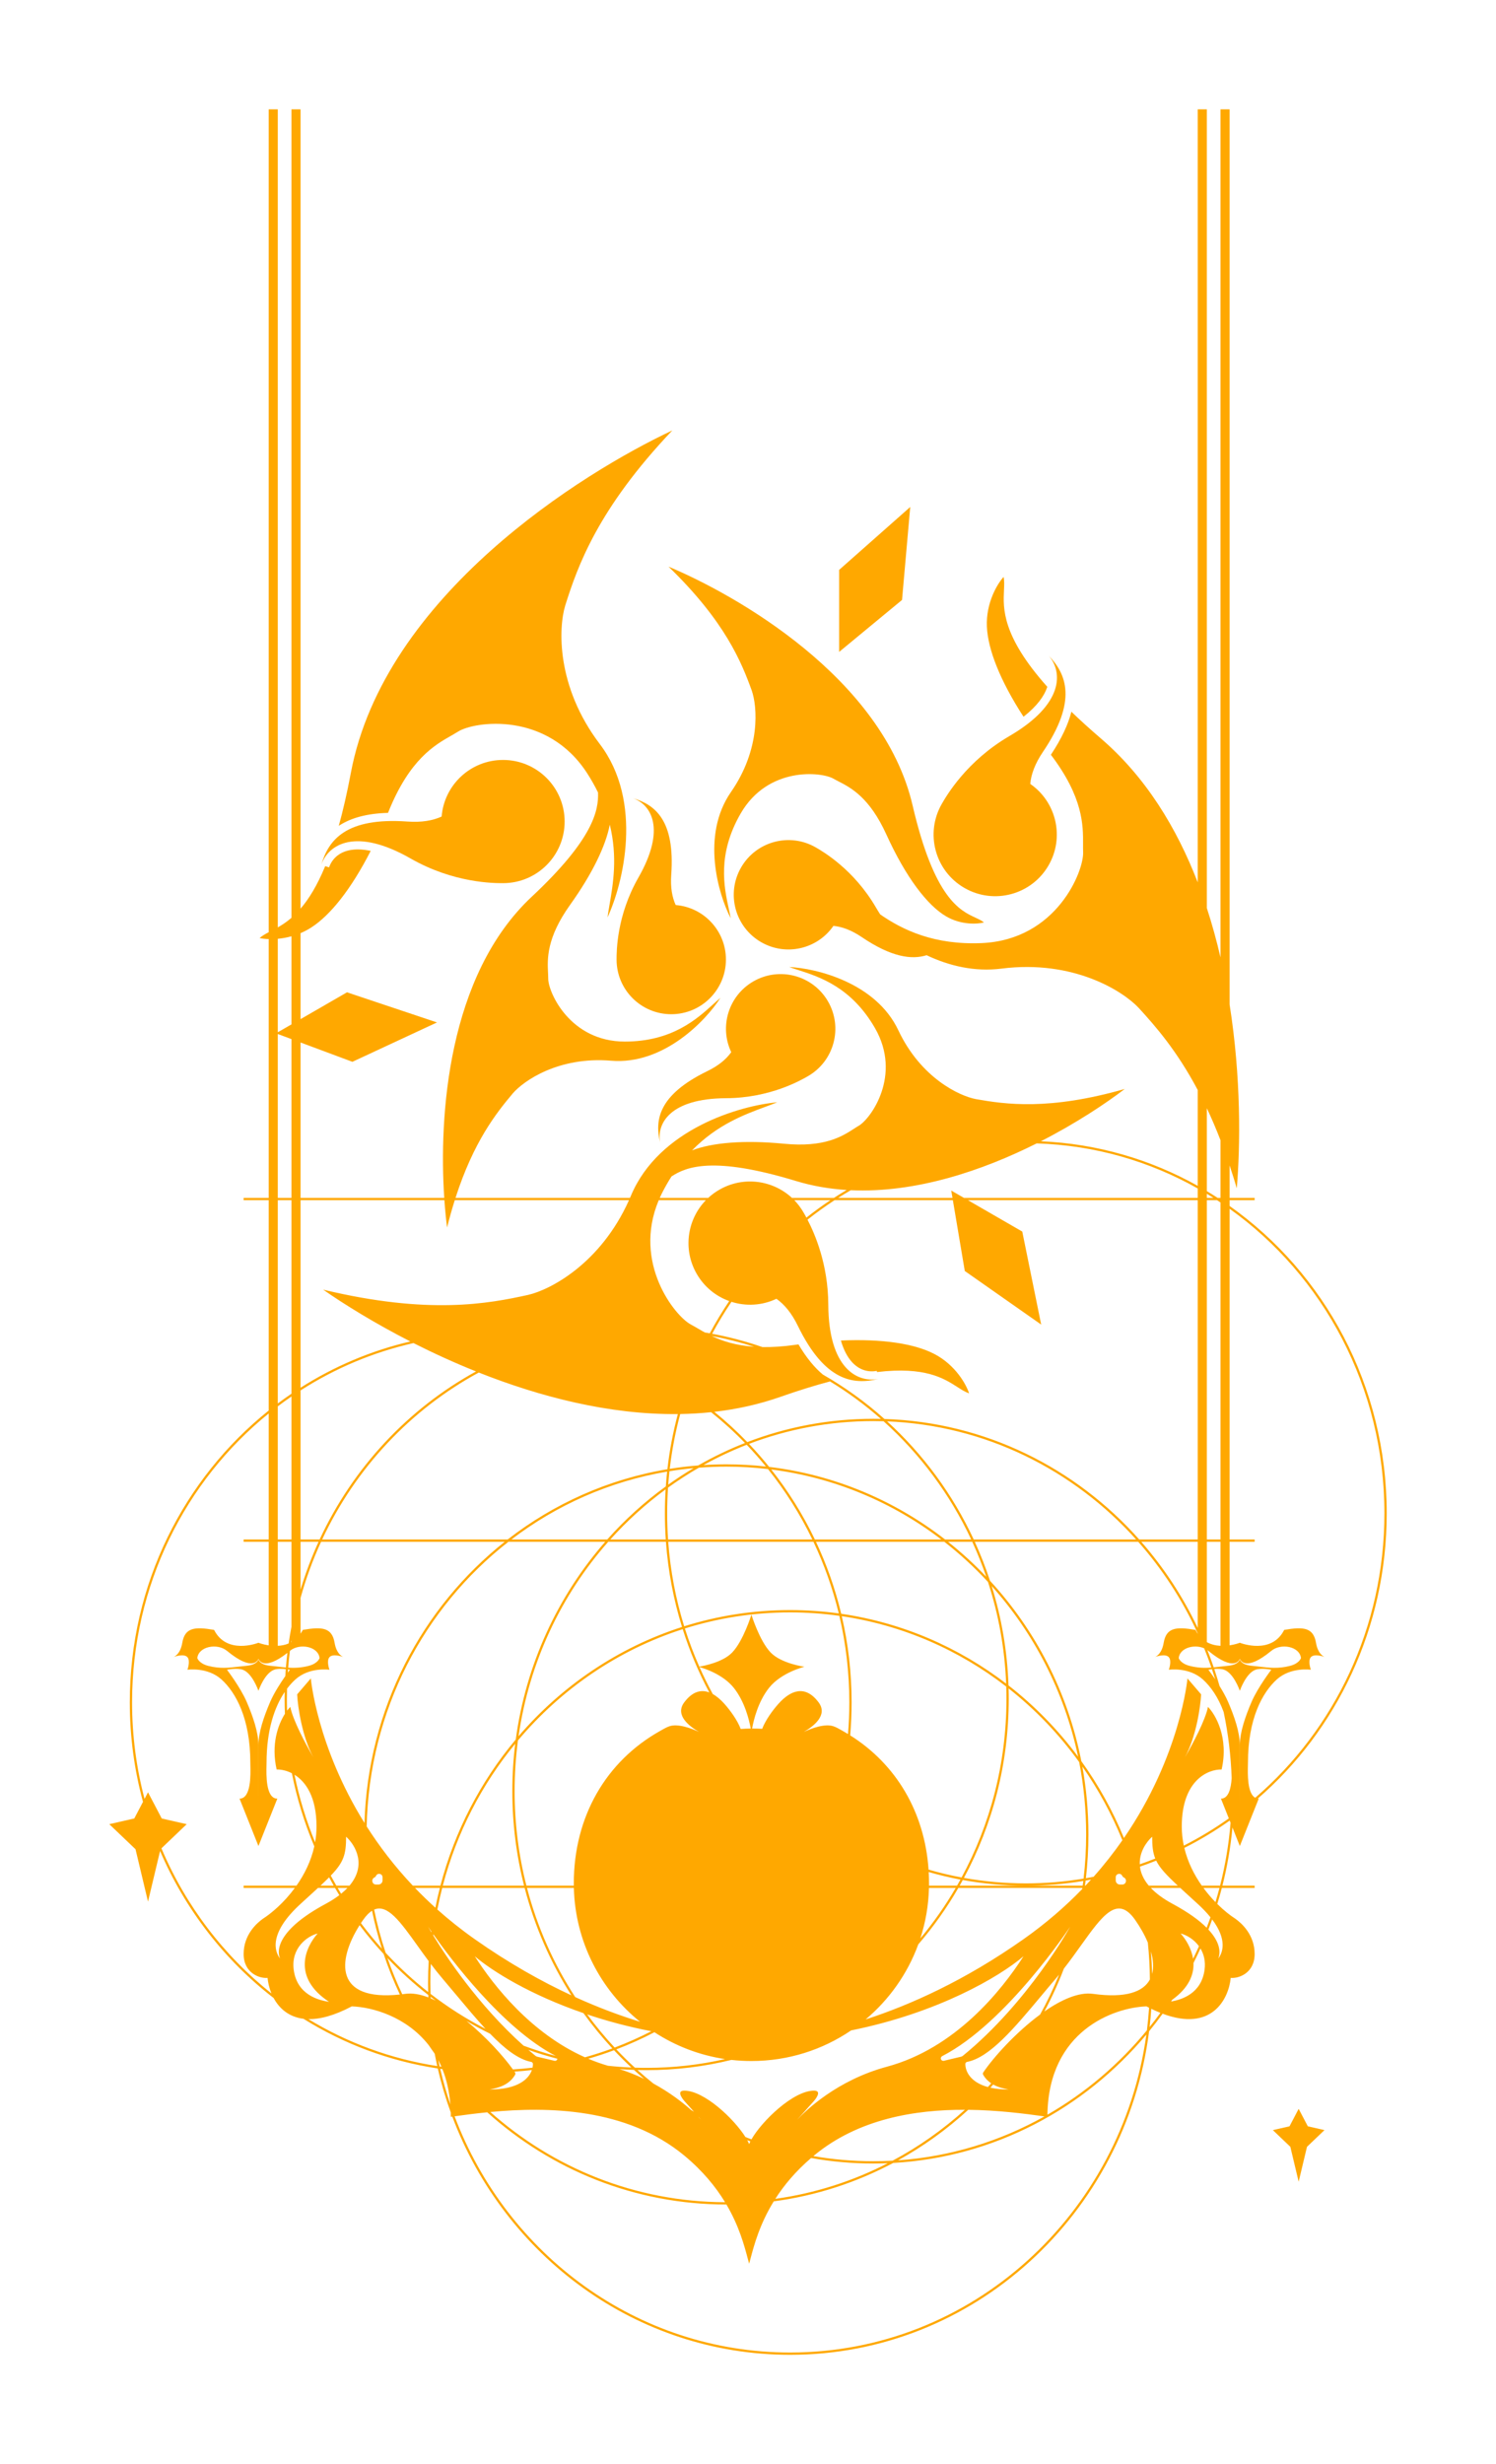 <svg width="657" height="1082" viewBox="0 0 657 1082" fill="none" xmlns="http://www.w3.org/2000/svg">
<g style="mix-blend-mode:hard-light" filter="url(#filter0_f_103_287)">
<path d="M151 727.681C151 727.681 150.896 727.64 150.713 727.576C150.893 727.654 151 727.681 151 727.681Z" fill="#FFA800"/>
<path d="M425.587 611.81C424.42 608.095 419.742 599.444 410.369 594.554C401.643 590.001 387.549 587.815 369.298 588.626C370.512 592.853 372.185 595.839 373.976 597.883C377.368 601.754 381.505 602.624 385.049 601.953L385.162 602.476C406.262 599.94 414.61 605.297 420.43 609.031C422.297 610.229 423.903 611.26 425.587 611.81Z" fill="#FFA800"/>
<path d="M507.287 727.576C507.107 727.654 507 727.681 507 727.681C507 727.681 507.037 727.666 507.106 727.641C507.153 727.624 507.214 727.602 507.287 727.576Z" fill="#FFA800"/>
<path fill-rule="evenodd" clip-rule="evenodd" d="M118 48H122V407.219C123.861 406.16 125.881 404.848 128 403.015V48H132V398.985C135.536 394.876 139.225 389.02 142.817 380.327L144.513 380.871C145.705 377.466 148.526 374.319 153.575 373.316C156.001 372.835 159.053 372.829 162.8 373.631C154.208 390.452 145.049 401.955 136.554 407.356C135.051 408.312 133.522 409.099 132 409.743V447.503L152.397 435.727L191.92 448.954L154.767 466.245L132 457.76V526H195.101C192.736 490.356 196.467 428.425 233.561 393.724C260.658 368.374 262.936 355.753 262.635 347.983C261.343 345.339 259.835 342.636 258.082 339.878C240.356 311.998 208.174 316.799 201.203 321.231C200.59 321.621 199.929 322.01 199.229 322.414C198.887 322.611 198.535 322.811 198.174 323.017C190.884 327.169 179.912 333.418 170.656 356.313L170.404 356.933C161.114 357.193 154.245 359.146 149.147 362.392C149.024 362.47 148.901 362.55 148.78 362.63C150.626 355.98 152.401 348.313 154.066 339.455C168.737 261.388 256.067 207.397 295.265 189C262.437 223.574 253.643 248.741 248.23 265.885C245.27 275.597 244.161 301.357 263.408 326.704C282.656 352.051 273.688 388.029 266.798 402.849C267.021 401.12 267.349 399.217 267.704 397.15C269.236 388.252 271.29 376.317 267.801 362.115C266.036 371.348 260.225 383.528 250.37 397.325C239.938 411.931 240.383 421.097 240.679 427.188L240.703 427.685L240.723 428.126C240.748 428.693 240.765 429.23 240.765 429.742C240.765 435.745 250.37 457.356 274.382 457.356C295.149 457.356 306.038 447.478 313.262 440.925C313.653 440.57 314.034 440.225 314.404 439.892C315.103 439.263 315.768 438.677 316.404 438.146C310.001 448.152 291.431 467.682 268.379 465.761C245.327 463.84 229.959 474.565 225.157 480.168C217.922 488.781 208.017 501.25 200.04 526H276.676C276.817 525.676 276.956 525.349 277.094 525.021C289.422 495.678 325.063 485.456 341.343 484.013C339.734 484.684 337.922 485.352 335.954 486.077C327.043 489.362 314.931 493.826 303.927 505.136C312.776 501.733 326.656 500.508 344.262 502.215C362.126 503.947 369.842 498.978 374.969 495.677L374.971 495.675L374.978 495.671C375.243 495.5 375.502 495.333 375.755 495.172C375.975 495.032 376.192 494.896 376.404 494.764L376.574 494.66L376.779 494.537L376.954 494.432L377.138 494.325C382.337 491.323 396.25 472.2 384.244 451.404C373.86 433.42 359.861 428.929 350.574 425.949C349.122 425.484 347.786 425.055 346.597 424.617C358.463 425.16 384.661 431.477 394.524 452.401C404.386 473.325 421.359 481.271 428.612 482.629C441.479 484.905 460.653 487.699 493.968 478.168C485.522 484.604 472.623 493.208 457.115 501.14C481.983 502.193 505.373 509.157 526 520.705V478.61C516.789 461.26 507.47 450.641 500.093 442.584C493.162 435.165 471.407 421.324 439.833 425.319C427.955 426.822 416.771 424.115 406.939 419.44C400.314 421.518 391.423 420.256 378.497 411.509C373.928 408.418 369.784 406.908 366.012 406.562C358.977 416.756 345.172 419.996 334.258 413.695C322.773 407.064 318.838 392.378 325.469 380.893C332.099 369.408 346.785 365.473 358.27 372.104C361.39 373.906 374.907 381.709 384.661 398.431C385.293 399.515 385.926 400.543 386.557 401.517C396.547 408.456 410.406 415.003 431.087 414.119C464.095 412.708 476.028 382.437 475.675 374.185C475.652 373.633 475.642 373.058 475.639 372.459C475.638 372.18 475.638 371.897 475.639 371.608L475.643 370.71L475.643 370.669C475.691 362.458 475.763 350.188 461.518 331.423C466.235 324.321 469.121 318.084 470.521 312.525C474.331 316.196 478.624 320.098 483.461 324.25C503.164 341.163 516.756 363.514 526 387.447V48H530V398.702C532.339 405.875 534.324 413.133 536 420.378V48H540V441.042C545.069 473.135 544.75 503.044 543.16 521.76C542.128 518.272 541.073 514.933 540 511.734V526H551V527H540V529.542C581.666 559.001 609 608.458 609 664.5C609 714.786 586.993 759.77 552.372 789.762C552.449 789.771 552.526 789.778 552.605 789.782L552.695 789.786L552.798 789.787L544.511 810.565V810.621L544.5 810.593L544.489 810.621V810.565L541.255 802.456C540.435 811.19 538.949 819.723 536.849 828H551V829H536.593C535.977 831.366 535.311 833.71 534.596 836.033C537.501 838.91 540.307 841.101 542.5 842.5C545.333 844.5 551 849.6 551 858C551 866.4 544 868.833 540.5 868.5C539.593 877.726 532.261 892.36 510.583 884.226C508.678 886.858 506.698 889.429 504.646 891.935C494.437 972.104 427.748 1034 347 1034C279.384 1034 221.626 990.6 198.634 929.412L198 929.5C198 929.203 197.998 928.907 197.995 928.613C197.99 928.283 197.984 927.954 197.976 927.628C195.698 921.348 193.785 914.885 192.263 908.266C170.919 905.051 150.958 897.475 133.269 886.448C126.702 885.643 122.57 881.777 120.175 877.338C98.592 860.656 81.3 838.447 70.302 812.764L65 835L59.516 812L48 801L58.968 798.5L62.797 791.2C59.02 777.295 57 762.639 57 747.5C57 695.449 80.87 649.114 118 619.374V527H107V526H118V412.356C116.348 412.305 114.975 412.125 114 411.908C115.093 410.927 116.446 410.157 118 409.343V48ZM536 526V500.644C534.035 495.574 532.027 490.91 530 486.607V523.023C531.609 523.987 533.2 524.98 534.773 526H536ZM536 528.006V676H530V527H534.474C534.985 527.333 535.493 527.668 536 528.006ZM540 676V530.77C581.08 560.09 608 609.042 608 664.5C608 714.719 585.927 759.602 551.254 789.405C547.735 787.479 547.951 778.791 548.042 775.159C548.053 774.709 548.062 774.336 548.062 774.064C548.062 754.567 554.488 743.144 560.67 737.509C566.853 731.875 575.686 733.184 575.686 733.184C575.686 733.184 574.265 729.298 575.686 727.681C577.068 726.108 580.669 727.211 581.713 727.576C581.893 727.654 582 727.681 582 727.681C582 727.681 581.896 727.64 581.713 727.576C580.921 727.231 578.715 725.886 577.955 721.392C576.812 714.633 572.509 714.227 563.98 715.695C558.454 726.627 545.125 721.584 544.511 721.345V721.336L544.5 721.341L544.489 721.336V721.345C544.272 721.429 542.477 722.11 540 722.479V677H551V676H540ZM536 677H530V721.058C531.926 722.136 534.019 722.585 536 722.688V677ZM122 412.229C123.862 412.057 125.894 411.717 128 411.134V449.813L122 453.277V412.229ZM122 454.033L128 456.269V526H122V454.033ZM122 527H128V611.984C125.967 613.367 123.966 614.797 122 616.272V527ZM122 617.525C123.966 616.036 125.966 614.593 128 613.197V676H122V617.525ZM132 610.541V676H140.367C154.991 644.522 179.17 618.609 209.06 602.204C199.322 598.299 190.1 594.055 181.594 589.752C163.741 593.769 147.021 600.892 132 610.541ZM122 677H128V714.326C127.534 716.751 127.121 719.196 126.761 721.659C125.196 722.31 123.563 722.607 122 722.688V677ZM132 677V698.021C134.17 690.786 136.819 683.767 139.907 677H132ZM127.849 721.141C127.898 720.812 127.948 720.482 128 720.153V721H128.102C128.044 721.033 127.987 721.065 127.929 721.097L127.849 721.141ZM132 701.626V717.359C132.348 716.851 132.676 716.297 132.98 715.695C141.509 714.227 145.812 714.633 146.955 721.392C147.715 725.886 149.921 727.231 150.713 727.576C149.67 727.211 146.068 726.108 144.686 727.681C143.265 729.298 144.686 733.184 144.686 733.184C144.686 733.184 135.853 731.875 129.67 737.509C128.459 738.613 127.239 739.938 126.06 741.503C126.02 742.998 126 744.496 126 746C126 746.37 126.001 746.74 126.004 747.11C126.006 747.535 126.011 747.959 126.017 748.382L126.026 748.992C126.032 749.321 126.039 749.65 126.047 749.979C126.056 750.375 126.067 750.77 126.079 751.164C126.579 750.496 127.061 749.938 127.5 749.5C128.55 755.1 134.014 765.444 137.597 771.628C132.656 762.451 130.806 749.66 130.5 744L136.5 737C136.5 737 139.131 766.82 160.075 800.469C161.569 750.253 185.355 705.769 221.661 677H141.006C137.382 684.881 134.36 693.111 132 701.626ZM132 527V609.352C146.647 600.027 162.886 593.083 180.203 589.044C164.479 581.005 151.284 572.813 141.91 566.284C188.266 577.427 214.459 572.459 232.012 568.575C241.677 566.335 263.731 554.901 276.235 527H199.72C198.546 530.718 197.414 534.708 196.342 538.999C195.894 535.506 195.485 531.47 195.17 527H132ZM526 521.854C504.889 509.934 480.844 502.858 455.272 502.073C431.697 513.889 402.412 523.94 373.652 522.624C371.771 523.711 369.913 524.837 368.081 526H418.301L417.757 522.772L423.348 526H526V521.854ZM530 526V524.191C530.394 524.43 530.788 524.67 531.18 524.911C531.762 525.271 532.342 525.633 532.919 526H530ZM526 527H425.08L448.95 540.781L457.257 581.623L423.705 558.093L418.469 527H366.526C362.429 529.669 358.46 532.527 354.629 535.563C357.903 541.867 363.684 555.213 363.762 572.875C363.885 600.627 376.33 607.268 385.718 605.492C374.769 608.169 362.242 606.572 350.382 582.162C347.666 576.572 344.473 572.765 340.988 570.303C334.622 573.324 327.571 573.642 321.236 571.634C318.184 576.146 315.35 580.826 312.747 585.657C320.311 587.073 327.689 589.038 334.839 591.51C339.011 591.577 343.734 591.297 349.112 590.542C349.633 590.469 350.151 590.398 350.667 590.329C354.105 596.149 357.672 600.469 361.36 603.56C371.051 609.103 380.117 615.655 388.424 623.077C432.686 624.47 472.382 644.583 500.323 676H526V527ZM526 677H501.205C511.085 688.293 519.458 701.015 526 714.829V677ZM526 717.196C519.249 702.444 510.408 688.911 499.874 677H428.094C430.624 682.544 432.859 688.257 434.777 694.12C454.729 715.775 468.93 743.027 474.884 773.328C482.355 783.706 488.659 795.026 493.597 807.083C518.515 770.829 521.5 737 521.5 737L527.5 744C527.194 749.66 525.344 762.451 520.403 771.628C523.986 765.444 529.45 755.1 530.5 749.5C533.833 752.833 539.7 763 536.5 777C530.667 776.833 519 781.6 519 802C519 804.919 519.321 807.729 519.893 810.417C526.782 806.923 533.388 802.925 539.665 798.469L536.202 789.787C539.604 789.787 540.63 785.138 540.906 780.815C540.574 770.865 539.375 761.142 537.386 751.725C534.964 745.125 531.613 740.501 528.33 737.509C522.147 731.875 513.314 733.184 513.314 733.184C513.314 733.184 514.735 729.298 513.314 727.681C511.932 726.108 508.33 727.211 507.287 727.576C508.079 727.231 510.285 725.886 511.045 721.392C512.188 714.633 516.491 714.227 525.02 715.695C525.208 716.068 525.406 716.422 525.612 716.759C525.738 716.965 525.868 717.165 526 717.358V717.196ZM58 747.5C58 696.048 81.46 650.229 118 620.658V676H107V677H118V722.479C115.523 722.11 113.727 721.43 113.511 721.345V721.336L113.5 721.341L113.489 721.336V721.345C112.875 721.584 99.546 726.627 94.02 715.695C85.491 714.227 81.188 714.633 80.045 721.392C79.285 725.886 77.079 727.231 76.287 727.576C76.104 727.64 76 727.681 76 727.681C76 727.681 76.107 727.654 76.287 727.576C77.33 727.211 80.932 726.108 82.314 727.681C83.735 729.298 82.314 733.184 82.314 733.184C82.314 733.184 91.147 731.875 97.33 737.509C103.512 743.144 109.938 754.567 109.938 774.064C109.938 774.336 109.947 774.709 109.958 775.159C110.06 779.256 110.322 789.787 105.202 789.787L113.489 810.565V810.621L113.5 810.593L113.511 810.621V810.565L121.798 789.787C116.678 789.787 116.94 779.256 117.042 775.159C117.053 774.709 117.062 774.336 117.062 774.064C117.062 759.513 120.641 749.458 125.027 742.952C125.019 743.432 125.012 743.913 125.008 744.395C125.005 744.665 125.003 744.935 125.002 745.206C125.001 745.471 125 745.735 125 746C125 748.193 125.042 750.376 125.126 752.549C122.071 757.359 118.985 765.996 121.5 777C123.334 776.948 125.745 777.383 128.188 778.639C130.4 789.796 133.724 800.54 138.036 810.742C136.583 817.303 133.636 823.125 130.205 828H107V829H129.485C124.739 835.446 119.231 840.119 115.5 842.5C112.667 844.5 107 849.6 107 858C107 866.4 114 868.833 117.5 868.5C117.707 870.602 118.247 872.985 119.214 875.315C98.286 858.715 81.545 836.829 70.895 811.607L82 801L71.032 798.5L65 787L63.482 789.894C59.908 776.385 58 762.171 58 747.5ZM514.811 878.098C522.087 872.859 524.345 867.129 524.143 861.967C525.206 859.863 526.226 857.732 527.202 855.575C528.688 858.042 529.521 861.182 529 865C527.584 875.385 519.037 878.046 514.3 878.872L514.504 878.562L514.811 878.098ZM526.55 854.59C526.245 855.27 525.936 855.947 525.623 856.622C525.375 857.154 525.125 857.686 524.872 858.215C524.573 858.844 524.269 859.47 523.961 860.093C523.266 855.563 520.814 851.604 518.5 849C521.038 849.634 524.306 851.493 526.55 854.59ZM530.691 847.269C536.095 853.082 536.056 857.571 535 860C537.021 857.44 539.042 851.698 532.343 842.828C532.063 843.615 531.777 844.4 531.486 845.182C531.225 845.879 530.96 846.575 530.691 847.269ZM531.614 841.893C531.395 842.516 531.172 843.137 530.946 843.757C530.614 844.667 530.274 845.573 529.927 846.475C526.779 843.312 522.027 839.784 515 836C510.764 833.719 507.645 831.358 505.412 829H518.342C519.727 830.279 521.263 831.679 522.966 833.231C523.923 834.104 524.934 835.025 526 836C528.288 838.092 530.135 840.056 531.614 841.893ZM533.798 835.227C534.424 833.168 535.011 831.093 535.559 829H528.515C530.217 831.312 532.017 833.395 533.798 835.227ZM527.795 828H535.818C538.096 819.076 539.656 809.851 540.432 800.394L540.046 799.425C533.72 803.902 527.063 807.917 520.121 811.424C521.622 817.707 524.483 823.294 527.795 828ZM500.556 818.621C500.353 813.449 503.232 809.024 506 806.5C506 810.583 506.289 813.45 507.36 816.086C505.117 816.983 502.848 817.829 500.556 818.621ZM500.637 819.651C503.04 818.825 505.418 817.942 507.768 817.002C509.331 820.221 512.183 823.261 517.264 828H504.516C502.107 825.145 500.951 822.312 500.637 819.651ZM492.918 808.064C488.25 796.538 482.328 785.683 475.329 775.681C477.083 785.347 478 795.314 478 805.5C478 812.005 477.626 818.421 476.899 824.727C478.026 824.531 479.149 824.322 480.267 824.102C485.001 818.776 489.198 813.397 492.918 808.064ZM479.161 825.334C478.368 825.483 477.573 825.626 476.776 825.764C476.685 826.511 476.589 827.256 476.488 828H476.694C477.532 827.113 478.354 826.225 479.161 825.334ZM475.269 829.492L475.34 829H420.872C415.765 837.832 409.868 846.126 403.281 853.782C398.551 866.719 390.493 878.054 380.143 886.749C399.822 880.37 423.788 869.615 449.5 851.5C459.372 844.545 467.901 837.109 475.269 829.492ZM373.79 891.557C411.88 883.882 438.812 868.09 449.5 859C439.653 874.338 419.426 899.443 389.5 907.5C367.595 913.397 353.853 926.748 350.068 930.807L357.5 922.5C357.5 922.5 361.5 918 357.5 918C348.328 918 334.52 931.465 330.023 939.392C329.134 939.061 328.25 938.722 327.368 938.375C322.339 930.368 309.29 918 300.5 918C296.5 918 300.5 922.5 300.5 922.5L304.767 927.27C304.349 927.02 303.932 926.769 303.517 926.515C299.792 923.189 294.22 918.84 286.953 914.897C284.564 912.983 282.23 910.999 279.954 908.948C281.299 908.983 282.647 909 284 909C296.816 909 309.277 907.446 321.215 904.511C324.099 904.834 327.03 905 330 905C346.232 905 361.306 900.042 373.79 891.557ZM329.189 940.149L328.832 940.014L328.185 939.768C328.52 940.385 328.794 940.966 329 941.5C329.067 941.326 329.142 941.147 329.223 940.963C329.272 940.853 329.324 940.74 329.378 940.626C329.431 940.513 329.487 940.399 329.546 940.283L329.189 940.149ZM329 994C328.908 993.669 328.814 993.324 328.718 992.964C328.618 992.593 328.516 992.206 328.409 991.805C326.903 986.131 324.617 977.516 319.026 968H319C278.752 968 241.996 952.716 213.987 927.518C208.698 928.045 203.858 928.687 199.649 929.271C222.555 989.979 279.906 1033 347 1033C426.687 1033 492.631 972.314 503.446 893.384C476.167 925.929 436.65 947.256 392.274 949.754C376.197 958.301 358.512 964.124 339.804 966.622C333.605 976.682 331.169 985.859 329.591 991.805L329.438 992.38C329.362 992.665 329.288 992.942 329.216 993.21L329.108 993.606L329 994ZM340.497 965.518C358.041 963.078 374.67 957.694 389.892 949.87C387.772 949.957 385.641 950 383.5 950C374.195 950 365.078 949.173 356.212 947.586C349.299 953.526 344.249 959.655 340.497 965.518ZM357.205 946.745L357.5 946.5C376.968 930.378 401.864 926.347 423.745 926.412C414.135 935.117 403.48 942.642 391.996 948.768C389.183 948.922 386.35 949 383.5 949C374.541 949 365.757 948.228 357.205 946.745ZM425.218 926.423C415.869 935.006 405.519 942.473 394.37 948.619C417.544 946.989 439.346 940.185 458.695 929.318C449.825 928.085 438.082 926.568 425.218 926.423ZM460.006 928.573C476.655 919.009 491.45 906.419 503.69 891.524C504.102 888.242 504.419 884.93 504.638 881.59C504.262 881.399 503.883 881.203 503.5 881C489.12 881.496 460.478 891.729 460.006 928.573ZM505.608 882.072C506.995 882.749 508.332 883.34 509.619 883.853C508.085 885.965 506.503 888.037 504.873 890.067C505.18 887.421 505.426 884.756 505.608 882.072ZM505.959 866.761C505.887 863.438 505.718 860.14 505.455 856.869C506.476 860.458 506.73 863.851 505.959 866.761ZM504.094 852.996C504.65 858.33 504.954 863.741 504.995 869.217C502.104 874.575 494.527 877.512 480 875.5C473.755 874.636 466.105 878.061 458.66 883.239C461.889 877.191 464.754 870.911 467.223 864.429C469.926 860.966 472.399 857.51 474.701 854.293C484.162 841.07 490.726 831.895 498.5 843C500.787 846.268 502.715 849.669 504.094 852.996ZM465.113 867.069C464.584 867.715 464.047 868.359 463.5 869C462.336 870.364 461.182 871.734 460.036 873.1C459.109 874.205 458.188 875.308 457.273 876.404C445.511 890.488 434.685 903.451 424.755 905.375C424.311 905.461 423.954 905.813 423.951 906.266C423.93 909.438 426.046 914.283 433.839 916.422C434.337 915.883 434.832 915.341 435.322 914.796C433.971 913.895 432.713 912.676 431.769 911.007C431.595 910.698 431.61 910.33 431.808 910.034C436.283 903.364 446.194 892.385 456.801 884.57C459.901 878.937 462.681 873.095 465.113 867.069ZM436.19 915.326C435.777 915.786 435.362 916.244 434.944 916.698C437.184 917.205 439.846 917.5 443 917.5L442.677 917.437L442.551 917.413C441.012 917.116 438.533 916.637 436.19 915.326ZM544.511 766.203C544.511 775.143 544.506 786.101 544.5 794.896L544.496 786.66C544.494 783.209 544.492 779.641 544.491 776.142L544.489 766.203C544.489 760.699 542.133 753.782 539.359 747.334C538.368 745.032 536.977 742.568 535.599 740.353C534.879 737.823 534.101 735.319 533.267 732.842C534.658 732.737 536.339 732.747 537.583 733.184C541.637 734.606 544.227 741.669 544.489 742.411V742.474L544.5 742.442L544.511 742.474V742.411C544.773 741.669 547.363 734.606 551.417 733.184C553.96 732.291 558.323 733.184 558.323 733.184C558.323 733.184 552.415 740.887 549.641 747.334C546.867 753.782 544.511 760.699 544.511 766.203ZM532.246 732.942C532.746 734.42 533.226 735.908 533.685 737.405C531.999 734.907 530.677 733.184 530.677 733.184C530.677 733.184 531.316 733.053 532.246 732.942ZM533.509 732.09C533.349 732.107 533.189 732.124 533.029 732.139C532.154 729.579 531.219 727.047 530.226 724.547C530.381 724.656 530.531 724.77 530.677 724.891C542.154 734.354 544.333 728.854 544.5 728.36C544.667 728.854 546.846 734.354 558.323 724.891C562.588 721.374 570.814 722.935 571.345 728.074C571.345 728.074 570.642 730.44 566.554 731.484C561.379 732.807 557.418 732.332 553.404 731.85C552.835 731.781 552.266 731.713 551.691 731.649C551.135 731.588 550.574 731.532 550.005 731.484C545.399 731.1 544.633 729.126 544.511 728.618V728.499L544.507 728.528L544.5 728.568L544.491 728.519L544.489 728.499V728.618C544.367 729.126 543.601 731.1 538.995 731.484C538.792 731.501 538.589 731.52 538.388 731.539C538.119 731.564 537.851 731.591 537.585 731.62C537.229 731.658 536.876 731.698 536.524 731.739L535.667 731.841L535.596 731.85C535.123 731.906 534.65 731.963 534.177 732.017C533.954 732.042 533.732 732.067 533.509 732.09ZM532.003 732.23C531.023 729.374 529.967 726.554 528.838 723.773C524.403 721.84 518.117 723.603 517.655 728.074C517.655 728.074 518.358 730.44 522.446 731.484C526.085 732.414 529.125 732.455 532.003 732.23ZM193.852 907.487C193.423 906.487 192.965 905.522 192.482 904.591C192.676 905.522 192.877 906.452 193.085 907.377L193.852 907.487ZM190.916 901.827L190.801 901.642C190.335 900.994 189.873 900.342 189.417 899.687C189.22 899.405 189.025 899.123 188.83 898.839C188.658 898.59 188.487 898.34 188.317 898.089C178.549 885.566 163.642 881.315 154.5 881C146.717 885.12 140.441 886.691 135.423 886.597C152.486 896.947 171.617 904.091 192.026 907.218C191.627 905.432 191.257 903.635 190.916 901.827ZM178 875.5C181.095 875.072 184.536 875.697 188.126 877.068C188.113 876.718 188.1 876.367 188.089 876.017C181.715 871.067 175.716 865.637 170.145 859.778C172.043 865.218 174.219 870.523 176.655 875.675C177.096 875.622 177.545 875.563 178 875.5ZM318.427 966.999C278.992 966.856 242.955 951.943 215.341 927.387C240.468 925.013 275.103 925.468 300.5 946.5C308.683 953.276 314.376 960.338 318.427 966.999ZM278.414 908.901C279.869 910.231 281.347 911.534 282.849 912.809C279.546 911.236 275.951 909.781 272.073 908.548C274.176 908.708 276.29 908.826 278.414 908.901ZM215 917.5C227.414 917.5 232.207 912.917 233.587 908.954C231.054 909.249 228.502 909.483 225.934 909.654L226.037 909.805L226.192 910.034C226.39 910.33 226.405 910.698 226.231 911.007C223.486 915.861 218.087 916.903 215.449 917.413C215.288 917.444 215.139 917.473 215 917.5ZM225.262 908.695C228.156 908.513 231.028 908.252 233.878 907.912C234 907.332 234.052 906.777 234.049 906.266C234.046 905.813 233.689 905.461 233.245 905.375C227.541 904.27 221.54 899.521 215.237 893.01C211.698 891.268 208.231 889.394 204.844 887.396C213.358 894.323 221.035 902.796 225.262 908.695ZM258.345 903.994C261.119 905.168 263.992 906.202 266.963 907.069C270.371 907.443 273.812 907.707 277.282 907.856C274.661 905.413 272.119 902.881 269.662 900.265C265.952 901.647 262.178 902.893 258.345 903.994ZM208.5 859C217.016 872.265 233.294 892.833 256.896 903.364C260.972 902.228 264.984 900.928 268.922 899.472C264.392 894.585 260.154 889.409 256.235 883.973C232.921 875.942 216.34 865.668 208.5 859ZM269.935 899.094C265.647 894.491 261.619 889.629 257.876 884.531C266.428 887.399 275.856 889.955 286.064 891.922C280.846 894.608 275.463 897.005 269.935 899.094ZM252.617 876.926C262.86 881.584 272.434 885.108 281.103 887.774C263.839 873.866 252.623 852.751 252.025 829H231.441C235.969 846.289 243.192 862.434 252.617 876.926ZM208.5 851.5C223.394 861.994 237.702 870.017 250.931 876.151C241.817 861.84 234.823 845.965 230.408 829H194.199C193.4 832.118 192.69 835.273 192.07 838.462C197.085 842.939 202.549 847.307 208.5 851.5ZM244.076 902.783C220.673 890.685 197.568 859.672 190.323 849.378L190.264 849.849C195.552 858.536 209.814 880.307 229.943 898.27C234.557 899.992 239.272 901.5 244.076 902.783ZM193.167 829C192.438 831.865 191.783 834.76 191.204 837.684C188.044 834.826 185.066 831.926 182.258 829H193.167ZM161.037 801.996C166.506 810.584 173.177 819.395 181.306 828H193.425C199.699 803.967 211.167 782.12 226.514 763.809C230.976 730.658 245.073 700.687 265.795 677H223.281C186.276 705.842 162.098 751.006 161.037 801.996ZM135.034 833.231C136.737 831.679 138.273 830.279 139.658 829H147.128C147.745 830.067 148.374 831.126 149.014 832.178C147.321 833.467 145.33 834.746 143 836C122.2 847.2 121.333 856.167 123 860C120.5 856.833 118 848.8 132 836L135.034 833.231ZM148.284 829C148.784 829.857 149.291 830.709 149.806 831.556C150.857 830.706 151.78 829.853 152.588 829H148.284ZM158.662 844.227L158.514 844.451C161.421 848.341 164.497 852.091 167.729 855.691C166.003 850.252 164.549 844.686 163.385 839.012C162.111 839.807 160.823 841.11 159.5 843C159.297 843.291 159.096 843.583 158.898 843.875L158.797 844.025L158.662 844.227ZM168.483 858.005C164.763 853.974 161.242 849.75 157.935 845.346C147.921 861.13 147.047 878.828 175.606 875.794C172.902 870.044 170.52 864.106 168.483 858.005ZM146.555 828H140.736C141.137 827.625 141.525 827.262 141.899 826.907C142.272 826.554 142.633 826.21 142.98 825.875C143.53 825.343 144.048 824.833 144.535 824.342C145.193 825.571 145.867 826.791 146.555 828ZM147.706 828C146.872 826.545 146.059 825.076 145.268 823.593C150.927 817.716 152 814.361 152 806.5C156.349 810.465 160.974 819.124 153.484 828H147.706ZM139 802C139 804.404 138.782 806.735 138.386 808.984C134.484 799.513 131.436 789.582 129.339 779.292C134.278 782.371 139 789.021 139 802ZM183.299 854.293C175.838 843.865 170.178 835.954 164.306 838.523C165.621 844.994 167.315 851.322 169.363 857.483C175.134 863.719 181.384 869.485 188.052 874.718C188.024 873.6 188.008 872.479 188.002 871.355C188.001 871.07 188 870.785 188 870.5C188 867.353 188.087 864.227 188.257 861.123C186.517 858.791 184.875 856.496 183.312 854.311L183.299 854.293ZM188 846C188 846 188.489 846.885 189.431 848.467L189.472 848.161C188.514 846.778 188 846 188 846ZM189 870.5C189 867.774 189.065 865.063 189.194 862.37C190.868 864.579 192.632 866.81 194.5 869C196.604 871.467 198.68 873.953 200.727 876.404C205.011 881.534 209.171 886.515 213.208 890.868C204.696 886.486 196.622 881.338 189.074 875.513C189.025 873.848 189 872.177 189 870.5ZM244.806 904.01C240.47 902.883 236.205 901.574 232.019 900.09C233.047 900.976 234.09 901.851 235.146 902.712C235.379 902.902 235.651 903.036 235.943 903.105L243.47 904.898C244.138 905.057 244.708 904.591 244.806 904.01ZM189.143 877.474C189.862 877.774 190.586 878.102 191.314 878.456L190.978 878.208L190.635 877.954C190.406 877.783 190.177 877.611 189.949 877.439C189.671 877.23 189.394 877.02 189.117 876.808L189.143 877.474ZM306.937 929.694L306.771 929.599C307.227 930.061 307.615 930.466 307.932 930.807L306.937 929.694ZM197.789 924.081C197.32 918.184 196.086 913.038 194.296 908.559C193.972 908.514 193.648 908.469 193.325 908.422C194.563 913.749 196.056 918.973 197.789 924.081ZM371.835 522.526C364.324 522.056 356.857 520.795 349.547 518.573C313.139 507.505 301.375 512.35 294.904 516.581C293.617 518.593 292.368 520.744 291.167 523.046C290.651 524.035 290.175 525.021 289.738 526H311.028C312.481 524.656 314.105 523.452 315.891 522.421C326.419 516.343 339.335 518.146 347.807 526H366.227C368.072 524.803 369.941 523.645 371.835 522.526ZM354.154 534.664C357.564 531.966 361.084 529.409 364.705 527H348.83C350.35 528.568 351.703 530.346 352.844 532.323L352.847 532.328C353.001 532.593 353.192 532.925 353.415 533.321L353.572 533.601C353.654 533.748 353.74 533.903 353.829 534.065L354.032 534.438L354.154 534.664ZM298.731 620.908C303.265 620.831 307.792 620.565 312.298 620.093C317.534 624.281 322.505 628.801 327.181 633.623C320.069 636.412 313.203 639.714 306.624 643.485C302.409 643.816 298.241 644.316 294.125 644.977C295.08 636.749 296.63 628.71 298.731 620.908ZM210.267 602.686C236.97 613.271 267.461 621.246 297.692 620.922C295.592 628.776 294.046 636.866 293.099 645.145C267.034 649.509 243.102 660.351 222.937 676H141.47C156.143 644.649 180.365 618.893 210.267 602.686ZM126.211 725.784C115.704 733.994 113.661 728.837 113.5 728.36C113.333 728.854 111.153 734.354 99.677 724.891C95.412 721.374 87.186 722.935 86.655 728.074C86.655 728.074 87.358 730.44 91.446 731.484C96.621 732.807 100.583 732.332 104.596 731.85C105.716 731.715 106.839 731.581 107.995 731.484C112.601 731.1 113.367 729.126 113.489 728.618V728.499L113.493 728.528L113.5 728.568C113.509 728.523 113.511 728.499 113.511 728.499V728.618C113.633 729.126 114.399 731.1 119.005 731.484C119.719 731.544 120.421 731.618 121.116 731.697C121.547 731.747 121.976 731.798 122.404 731.85L122.444 731.854L122.482 731.858C122.994 731.92 123.506 731.981 124.019 732.039C124.531 732.095 125.044 732.148 125.562 732.194C125.738 730.045 125.955 727.908 126.211 725.784ZM127.33 724.885C131.597 721.375 139.814 722.938 140.345 728.074C140.345 728.074 139.642 730.44 135.554 731.484C132.151 732.354 129.273 732.446 126.559 732.271C126.762 729.792 127.019 727.33 127.33 724.885ZM126.498 733.042C126.703 733.073 126.876 733.102 127.01 733.125C127.21 733.161 127.323 733.184 127.323 733.184C127.323 733.184 126.97 733.643 126.397 734.432L126.432 733.921C126.454 733.627 126.475 733.335 126.498 733.042ZM125.505 732.913C125.426 733.932 125.356 734.953 125.296 735.977C123.321 738.802 120.371 743.312 118.641 747.334C115.867 753.782 113.511 760.699 113.511 766.203C113.511 775.21 113.505 786.265 113.5 795.093C113.495 786.265 113.489 775.21 113.489 766.203C113.489 760.699 111.133 753.782 108.359 747.334C105.585 740.887 99.677 733.184 99.677 733.184C99.677 733.184 104.04 732.291 106.583 733.184C110.637 734.606 113.227 741.669 113.489 742.411V742.474L113.5 742.442L113.511 742.474V742.411C113.773 741.669 116.363 734.606 120.417 733.184C121.903 732.662 124.01 732.75 125.505 732.913ZM313.702 619.938C323.557 618.809 333.307 616.676 342.808 613.338C350.891 610.499 358.092 608.284 364.523 606.589C372.444 611.409 379.919 616.918 386.87 623.036C386.367 623.025 385.863 623.017 385.359 623.011C384.74 623.004 384.121 623 383.5 623C364.047 623 345.412 626.615 328.192 633.23C323.634 628.505 318.794 624.065 313.702 619.938ZM312.551 586.638C317.077 588.797 322.952 590.79 331.218 591.358C325.145 589.411 318.914 587.829 312.551 586.638ZM308.349 584.421C307.711 584.057 307.103 583.701 306.518 583.358C305.425 582.719 304.416 582.129 303.457 581.628C296.465 577.98 277.692 554.6 289.305 527H310.003C301.782 535.458 299.799 548.654 305.989 559.375C309.317 565.139 314.445 569.215 320.254 571.303C317.183 575.861 314.331 580.588 311.714 585.467L311.308 585.395L310.92 585.326C310.463 585.246 310.006 585.168 309.548 585.093C309.308 584.961 309.073 584.83 308.841 584.699L308.349 584.421ZM450.5 827C459.137 827 467.612 826.283 475.872 824.902C476.617 818.542 477 812.066 477 805.5C477 794.626 475.949 784.004 473.945 773.733C465.126 761.517 454.681 750.618 442.937 741.375C442.963 742.321 442.981 743.268 442.991 744.217C442.997 744.811 443 745.405 443 746C443 774.496 435.867 801.285 423.332 824.591C432.158 826.174 441.236 827 450.5 827ZM450.5 828C459.093 828 467.526 827.294 475.747 825.937C475.662 826.626 475.573 827.313 475.479 828H450.5ZM450.5 828H421.446C421.914 827.177 422.375 826.349 422.83 825.517C431.815 827.149 441.061 828 450.5 828ZM421.203 826.395C421.402 826.04 421.599 825.683 421.795 825.326C417.074 824.435 412.426 823.328 407.862 822.016C407.884 822.409 407.903 822.802 407.92 823.197C407.944 823.777 407.963 824.359 407.977 824.943C407.992 825.626 408 826.312 408 827L408 827.23L407.998 827.601L407.994 828H420.295L420.496 827.648L420.708 827.276C420.874 826.983 421.039 826.689 421.203 826.395ZM404.183 851.169C406.464 844.163 407.781 836.721 407.975 829H419.717C415.143 836.844 409.942 844.258 404.183 851.169ZM287.406 892.354C296.585 898.349 307.103 902.461 318.415 904.146C307.336 906.669 295.819 908 284 908C282.266 908 280.538 907.971 278.818 907.915C276.012 905.337 273.296 902.659 270.675 899.883C276.417 897.697 282.001 895.18 287.406 892.354ZM252.006 828H231.182C227.801 814.753 226 800.844 226 786.5C226 778.944 226.5 771.51 227.467 764.229C246.471 741.64 271.426 724.494 299.822 715.369C302.894 725.061 306.822 734.354 311.511 743.153C307.951 741.808 304.144 742.642 300.5 747.5C296.242 753.177 302.811 758.099 306.985 760.478C303.491 758.873 297.735 756.737 294 758C292.786 758.411 291.623 759.075 290.606 759.656C290.398 759.775 290.195 759.891 290 760C266.135 773.338 252 797.718 252 827L252.001 827.477L252.003 827.708L252.006 828ZM325.295 759.192C323.926 755.477 320.677 750.958 318 748C316.454 746.292 314.779 744.834 313.027 743.861C310.932 740.005 308.984 736.052 307.192 732.01C309.283 732.597 317.594 735.232 322.301 741.188C327.118 747.285 329.034 755.323 329.696 759.004C328.217 759.021 326.75 759.084 325.295 759.192ZM330.305 759L330.5 759C331.92 759 333.331 759.042 334.73 759.126C336.112 755.424 339.339 750.94 342 748C347.057 742.412 353.5 739.5 359.5 747.5C363.758 753.177 357.189 758.099 353.015 760.478C356.51 758.873 362.265 756.737 366 758C367.214 758.411 368.377 759.075 369.394 759.656C369.602 759.775 369.805 759.891 370 760C370.819 760.458 371.628 760.929 372.424 761.413C372.805 756.828 373 752.187 373 747.5C373 734.414 371.483 721.692 368.618 709.509C361.55 708.514 354.333 708 347 708C330.918 708 315.396 710.472 300.774 715.066C302.591 720.797 304.708 726.388 307.107 731.818C309.037 731.501 317.413 729.916 321.531 725.64C326.47 720.512 330 709 330 709C330 709 333.53 720.512 338.469 725.64C343.142 730.492 353.296 731.88 353.296 731.88C353.296 731.88 343.113 734.337 337.699 741.188C332.884 747.282 330.967 755.317 330.305 759ZM407.796 820.955C406.078 795.75 393.596 774.694 373.378 762.002C373.79 757.224 374 752.387 374 747.5C374 734.473 372.505 721.803 369.681 709.662C396.528 713.632 421.199 724.544 441.913 740.576C441.971 742.377 442 744.185 442 746C442 774.444 434.852 801.172 422.298 824.402C417.381 823.485 412.543 822.332 407.796 820.955ZM230.151 828C226.79 814.748 225 800.839 225 786.5C225 779.44 225.434 772.486 226.275 765.662C211.579 783.544 200.57 804.737 194.458 828H230.151ZM369.433 708.615C396.326 712.52 421.056 723.343 441.867 739.278C441.248 723.732 438.493 708.752 433.895 694.638C427.986 688.244 421.573 682.342 414.719 677H358.347C363.056 687.01 366.793 697.592 369.433 708.615ZM357.872 676H413.423C392.041 659.686 366.484 648.774 338.69 645.242C346.151 654.678 352.601 664.989 357.872 676ZM337.797 644.124C366.618 647.593 393.079 658.94 415.063 676H426.53C417.215 656.097 404.051 638.448 388.028 624.066C386.524 624.022 385.015 624 383.5 624C364.323 624 345.944 627.537 328.944 634.014C332.029 637.255 334.983 640.628 337.797 644.124ZM433.136 692.365C427.901 686.851 422.288 681.714 416.338 677H426.994C429.287 681.988 431.339 687.115 433.136 692.365ZM498.982 676H427.633C418.42 656.168 405.415 638.546 389.578 624.119C432.758 625.809 471.497 645.439 498.982 676ZM337.274 645.069C344.859 654.539 351.414 664.909 356.764 676H293.388C293.131 672.201 293 668.366 293 664.5C293 660.708 293.126 656.946 293.374 653.219C297.736 650.073 302.259 647.15 306.929 644.464C310.913 644.157 314.939 644 319 644C325.181 644 331.279 644.363 337.274 645.069ZM292 664.5C292 668.366 292.13 672.201 292.386 676H268.018C275.36 667.837 283.505 660.453 292.323 653.983C292.109 657.46 292 660.967 292 664.5ZM292.456 677H267.126C246.543 700.271 232.429 729.741 227.722 762.384C246.715 740.245 271.446 723.435 299.522 714.414C295.817 702.48 293.406 689.951 292.456 677ZM292.408 652.682C283.033 659.485 274.405 667.31 266.677 676H224.577C244.327 660.931 267.638 650.472 292.984 646.179C292.751 648.334 292.559 650.502 292.408 652.682ZM357.242 677H293.459C294.406 689.846 296.801 702.274 300.474 714.111C315.19 709.487 330.813 707 347 707C354.246 707 361.38 707.499 368.369 708.464C365.712 697.489 361.961 686.958 357.242 677ZM327.933 634.403C330.869 637.472 333.686 640.66 336.378 643.959C330.67 643.325 324.872 643 319 643C315.626 643 312.277 643.107 308.955 643.319C315.051 639.933 321.389 636.95 327.933 634.403ZM304.607 644.661C300.79 646.925 297.073 649.348 293.465 651.922C293.612 649.941 293.793 647.97 294.008 646.009C297.504 645.441 301.038 644.991 304.607 644.661ZM473.471 771.394C464.707 759.585 454.414 749.042 442.897 740.073C442.368 724.899 439.816 710.253 435.508 696.411C454.105 717.151 467.472 742.872 473.471 771.394ZM144.5 879C128.1 868.2 134.167 855 139.5 849C134.833 850.167 127.7 855.471 129 865C130.5 876 140 878.333 144.5 879ZM168 824.306V825.699C168 826.694 167.194 827.5 166.199 827.5H165.102C163.378 827.5 162.884 825.148 164.437 824.401C164.749 824.25 165.003 823.994 165.148 823.679C165.82 822.224 168 822.703 168 824.306ZM490 825.699V824.306C490 822.703 492.18 822.224 492.852 823.679C492.997 823.994 493.251 824.25 493.563 824.401C495.116 825.148 494.622 827.5 492.898 827.5H491.801C490.806 827.5 490 826.694 490 825.699ZM413.778 902.858C442.083 888.323 470 846 470 846C470 846 451.65 879.228 422.854 902.712C422.766 902.784 422.674 902.847 422.576 902.902C422.414 902.993 422.24 903.062 422.057 903.105L414.53 904.898C413.587 905.122 412.839 904.101 413.338 903.271C413.444 903.094 413.595 902.952 413.778 902.858Z" fill="#FFA800"/>
<path d="M220.916 387.797C235.857 387.797 247.969 375.685 247.969 360.745C247.969 345.804 235.857 333.693 220.917 333.693C206.719 333.693 195.075 344.63 193.953 358.54C190.079 360.326 185.185 361.188 178.986 360.745C151.917 358.811 144.27 368.86 141.113 379.681C144.27 370.664 156.243 363.207 180.339 376.976C199.274 387.797 216.858 387.797 220.916 387.797Z" fill="#FFA800"/>
<path d="M440.748 253.326C438.115 256.194 432.962 264.571 433.413 275.134C433.843 285.191 439.225 298.874 449.496 314.724C455.563 309.968 458.598 305.54 459.848 301.865C459.879 301.771 459.91 301.679 459.939 301.586C439.982 279.194 440.545 267.177 440.92 259.181C441.024 256.966 441.114 255.059 440.748 253.326Z" fill="#FFA800"/>
<path d="M423.538 389.898C410.599 382.427 406.166 365.883 413.637 352.944C415.666 349.429 424.457 334.201 443.296 323.213C467.269 309.23 466.797 295.132 460.566 287.89C468.359 296.034 473.239 307.681 458.029 330.157C454.547 335.304 452.846 339.973 452.455 344.222C463.94 352.148 467.591 367.7 460.492 379.996C453.021 392.935 436.477 397.368 423.538 389.898Z" fill="#FFA800"/>
<path d="M270.78 421.338C270.78 417.735 270.78 402.127 280.385 385.319C292.607 363.931 285.988 353.303 277.984 350.501C287.589 353.303 296.509 360.091 294.792 384.119C294.399 389.621 295.164 393.965 296.75 397.404C309.096 398.4 318.805 408.735 318.805 421.338C318.805 434.599 308.054 445.35 294.792 445.35C281.531 445.35 270.78 434.599 270.78 421.338Z" fill="#FFA800"/>
<path d="M432.136 405.047C429.403 405.779 422.272 406.284 415.618 402.442C407.3 397.639 397.824 385.237 389.27 366.435C381.838 350.097 373.677 345.9 368.254 343.111C367.436 342.69 366.681 342.302 365.999 341.908C360.8 338.906 337.282 336.419 325.276 357.214C314.892 375.199 318.003 389.568 320.066 399.101C320.389 400.591 320.686 401.962 320.901 403.211C315.438 392.663 307.81 366.816 320.999 347.813C334.189 328.81 332.584 310.139 330.133 303.178C325.671 290.897 318.503 272.895 293.592 248.808C322.627 260.95 387.717 297.446 400.794 353.679C410.303 394.569 421.587 399.8 428.421 402.967C429.884 403.645 431.142 404.229 432.136 405.047Z" fill="#FFA800"/>
<path d="M354.852 472.533C351.732 474.335 338.215 482.138 318.856 482.225C294.222 482.334 288.328 493.381 289.904 501.713C287.527 491.994 288.946 480.875 310.613 470.347C315.574 467.937 318.954 465.103 321.14 462.01C315.829 450.82 319.925 437.244 330.839 430.943C342.324 424.312 357.01 428.247 363.641 439.732C370.272 451.217 366.337 465.902 354.852 472.533Z" fill="#FFA800"/>
<path d="M368.532 250.231V286.25L396.146 263.438L399.748 222.617L368.532 250.231Z" fill="#FFA800"/>
<path d="M566.312 933.667L570.333 926L574.355 933.667L581.667 935.333L573.989 942.667L570.333 958L566.677 942.667L559 935.333L566.312 933.667Z" fill="#FFA800"/>
</g>
<defs>
<filter id="filter0_f_103_287" x="0" y="0" width="657" height="1082" filterUnits="userSpaceOnUse" color-interpolation-filters="sRGB">
<feFlood flood-opacity="0" result="BackgroundImageFix"/>
<feBlend mode="normal" in="SourceGraphic" in2="BackgroundImageFix" result="shape"/>
<feGaussianBlur stdDeviation="24" result="effect1_foregroundBlur_103_287"/>
</filter>
</defs>
</svg>
